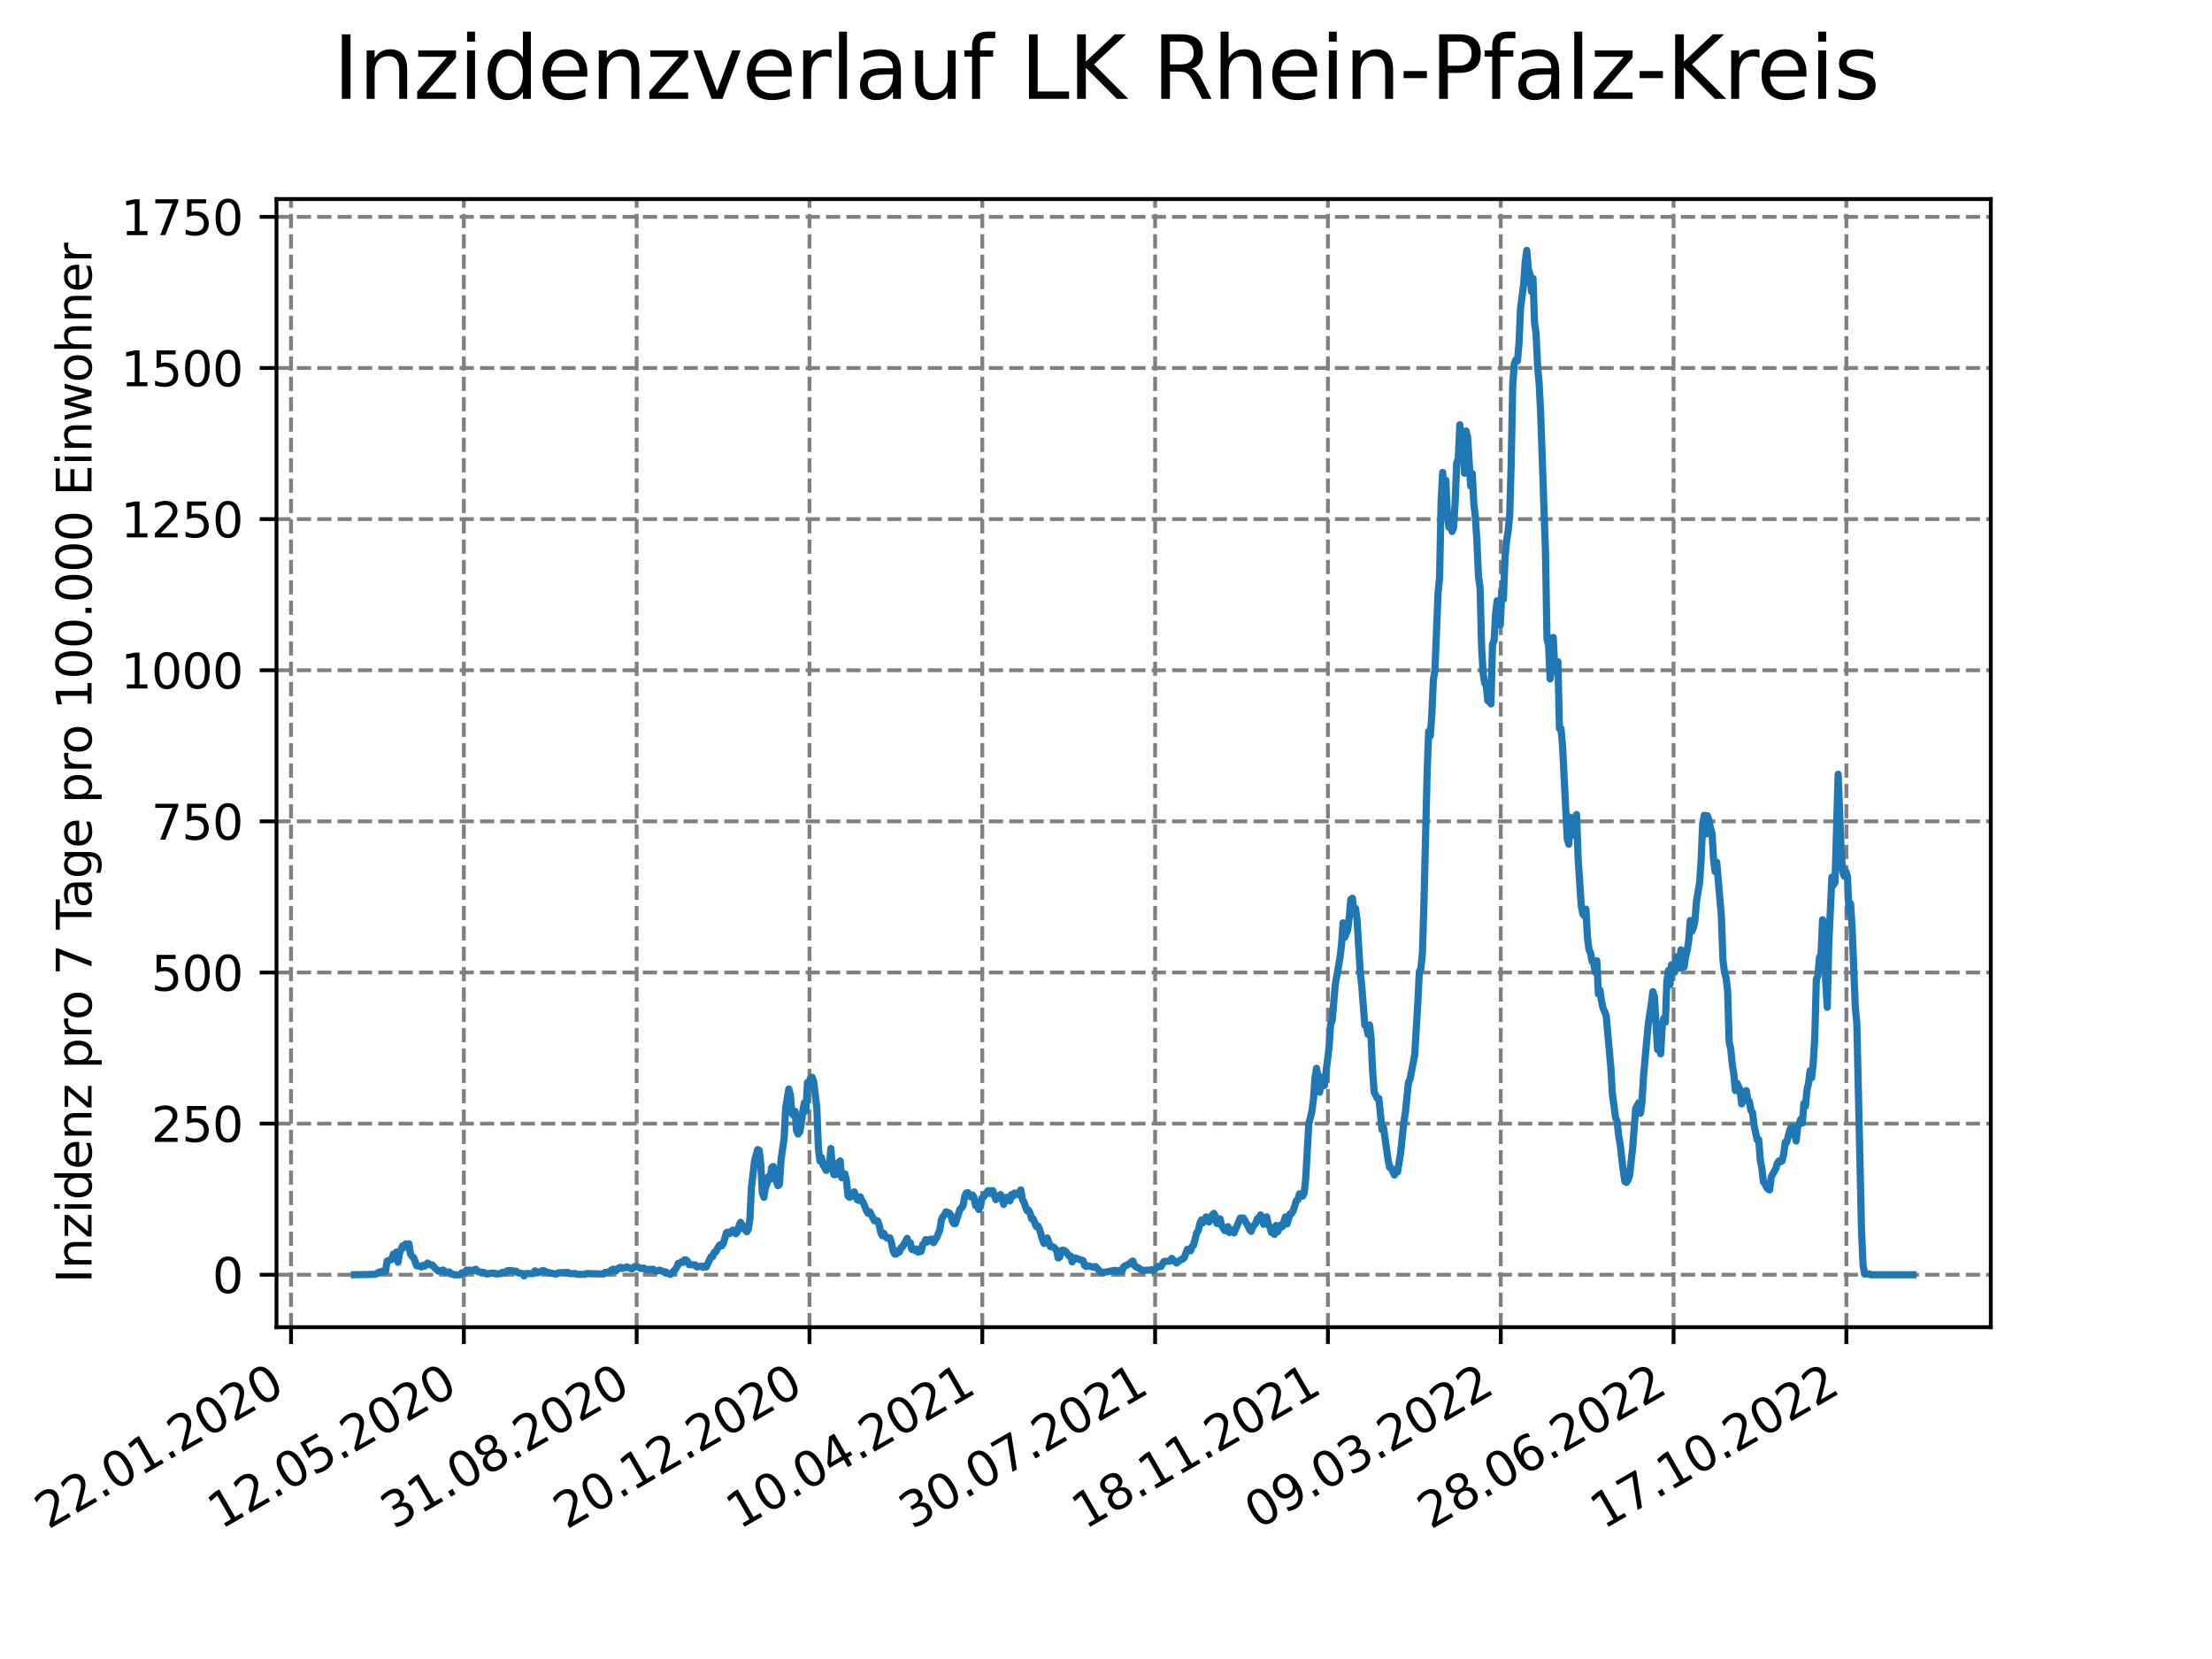 <?xml version="1.0" encoding="utf-8" standalone="no"?>
<!DOCTYPE svg PUBLIC "-//W3C//DTD SVG 1.1//EN"
  "http://www.w3.org/Graphics/SVG/1.1/DTD/svg11.dtd">
<svg xmlns:xlink="http://www.w3.org/1999/xlink" width="460.8pt" height="345.6pt" viewBox="0 0 460.8 345.6" xmlns="http://www.w3.org/2000/svg" version="1.1">
 <defs>
  <style type="text/css">*{stroke-linejoin: round; stroke-linecap: butt}</style>
 </defs>
 <g id="figure_1">
  <g id="patch_1">
   <path d="M 0 345.6 
L 460.8 345.6 
L 460.8 0 
L 0 0 
z
" style="fill: #ffffff"/>
  </g>
  <g id="axes_1">
   <g id="patch_2">
    <path d="M 57.6 276.48 
L 414.72 276.48 
L 414.72 41.472 
L 57.6 41.472 
z
" style="fill: #ffffff"/>
   </g>
   <g id="matplotlib.axis_1">
    <g id="xtick_1">
     <g id="line2d_1">
      <path d="M 60.63 276.48 
L 60.63 41.472 
" clip-path="url(#p0c5336e4b3)" style="fill: none; stroke-dasharray: 2.96,1.28; stroke-dashoffset: 0; stroke: #808080; stroke-width: 0.8"/>
     </g>
     <g id="line2d_2">
      <defs>
       <path id="m149371cf46" d="M 0 0 
L 0 3.5 
" style="stroke: #000000; stroke-width: 0.8"/>
      </defs>
      <g>
       <use xlink:href="#m149371cf46" x="60.63" y="276.48" style="stroke: #000000; stroke-width: 0.8"/>
      </g>
     </g>
     <g id="text_1">
      <!-- 22.01.2020 -->
      <g transform="translate(10.005 318.689) rotate(-30) scale(0.1 -0.1)">
       <defs>
        <path id="DejaVuSans-32" d="M 1228 531 
L 3431 531 
L 3431 0 
L 469 0 
L 469 531 
Q 828 903 1448 1529 
Q 2069 2156 2228 2338 
Q 2531 2678 2651 2914 
Q 2772 3150 2772 3378 
Q 2772 3750 2511 3984 
Q 2250 4219 1831 4219 
Q 1534 4219 1204 4116 
Q 875 4013 500 3803 
L 500 4441 
Q 881 4594 1212 4672 
Q 1544 4750 1819 4750 
Q 2544 4750 2975 4387 
Q 3406 4025 3406 3419 
Q 3406 3131 3298 2873 
Q 3191 2616 2906 2266 
Q 2828 2175 2409 1742 
Q 1991 1309 1228 531 
z
" transform="scale(0.016)"/>
        <path id="DejaVuSans-2e" d="M 684 794 
L 1344 794 
L 1344 0 
L 684 0 
L 684 794 
z
" transform="scale(0.016)"/>
        <path id="DejaVuSans-30" d="M 2034 4250 
Q 1547 4250 1301 3770 
Q 1056 3291 1056 2328 
Q 1056 1369 1301 889 
Q 1547 409 2034 409 
Q 2525 409 2770 889 
Q 3016 1369 3016 2328 
Q 3016 3291 2770 3770 
Q 2525 4250 2034 4250 
z
M 2034 4750 
Q 2819 4750 3233 4129 
Q 3647 3509 3647 2328 
Q 3647 1150 3233 529 
Q 2819 -91 2034 -91 
Q 1250 -91 836 529 
Q 422 1150 422 2328 
Q 422 3509 836 4129 
Q 1250 4750 2034 4750 
z
" transform="scale(0.016)"/>
        <path id="DejaVuSans-31" d="M 794 531 
L 1825 531 
L 1825 4091 
L 703 3866 
L 703 4441 
L 1819 4666 
L 2450 4666 
L 2450 531 
L 3481 531 
L 3481 0 
L 794 0 
L 794 531 
z
" transform="scale(0.016)"/>
       </defs>
       <use xlink:href="#DejaVuSans-32"/>
       <use xlink:href="#DejaVuSans-32" x="63.623"/>
       <use xlink:href="#DejaVuSans-2e" x="127.246"/>
       <use xlink:href="#DejaVuSans-30" x="159.033"/>
       <use xlink:href="#DejaVuSans-31" x="222.656"/>
       <use xlink:href="#DejaVuSans-2e" x="286.279"/>
       <use xlink:href="#DejaVuSans-32" x="318.066"/>
       <use xlink:href="#DejaVuSans-30" x="381.689"/>
       <use xlink:href="#DejaVuSans-32" x="445.312"/>
       <use xlink:href="#DejaVuSans-30" x="508.936"/>
      </g>
     </g>
    </g>
    <g id="xtick_2">
     <g id="line2d_3">
      <path d="M 96.63 276.48 
L 96.63 41.472 
" clip-path="url(#p0c5336e4b3)" style="fill: none; stroke-dasharray: 2.96,1.28; stroke-dashoffset: 0; stroke: #808080; stroke-width: 0.8"/>
     </g>
     <g id="line2d_4">
      <g>
       <use xlink:href="#m149371cf46" x="96.63" y="276.48" style="stroke: #000000; stroke-width: 0.8"/>
      </g>
     </g>
     <g id="text_2">
      <!-- 12.05.2020 -->
      <g transform="translate(46.005 318.689) rotate(-30) scale(0.1 -0.1)">
       <defs>
        <path id="DejaVuSans-35" d="M 691 4666 
L 3169 4666 
L 3169 4134 
L 1269 4134 
L 1269 2991 
Q 1406 3038 1543 3061 
Q 1681 3084 1819 3084 
Q 2600 3084 3056 2656 
Q 3513 2228 3513 1497 
Q 3513 744 3044 326 
Q 2575 -91 1722 -91 
Q 1428 -91 1123 -41 
Q 819 9 494 109 
L 494 744 
Q 775 591 1075 516 
Q 1375 441 1709 441 
Q 2250 441 2565 725 
Q 2881 1009 2881 1497 
Q 2881 1984 2565 2268 
Q 2250 2553 1709 2553 
Q 1456 2553 1204 2497 
Q 953 2441 691 2322 
L 691 4666 
z
" transform="scale(0.016)"/>
       </defs>
       <use xlink:href="#DejaVuSans-31"/>
       <use xlink:href="#DejaVuSans-32" x="63.623"/>
       <use xlink:href="#DejaVuSans-2e" x="127.246"/>
       <use xlink:href="#DejaVuSans-30" x="159.033"/>
       <use xlink:href="#DejaVuSans-35" x="222.656"/>
       <use xlink:href="#DejaVuSans-2e" x="286.279"/>
       <use xlink:href="#DejaVuSans-32" x="318.066"/>
       <use xlink:href="#DejaVuSans-30" x="381.689"/>
       <use xlink:href="#DejaVuSans-32" x="445.312"/>
       <use xlink:href="#DejaVuSans-30" x="508.936"/>
      </g>
     </g>
    </g>
    <g id="xtick_3">
     <g id="line2d_5">
      <path d="M 132.631 276.48 
L 132.631 41.472 
" clip-path="url(#p0c5336e4b3)" style="fill: none; stroke-dasharray: 2.96,1.28; stroke-dashoffset: 0; stroke: #808080; stroke-width: 0.8"/>
     </g>
     <g id="line2d_6">
      <g>
       <use xlink:href="#m149371cf46" x="132.631" y="276.48" style="stroke: #000000; stroke-width: 0.8"/>
      </g>
     </g>
     <g id="text_3">
      <!-- 31.08.2020 -->
      <g transform="translate(82.006 318.689) rotate(-30) scale(0.1 -0.1)">
       <defs>
        <path id="DejaVuSans-33" d="M 2597 2516 
Q 3050 2419 3304 2112 
Q 3559 1806 3559 1356 
Q 3559 666 3084 287 
Q 2609 -91 1734 -91 
Q 1441 -91 1130 -33 
Q 819 25 488 141 
L 488 750 
Q 750 597 1062 519 
Q 1375 441 1716 441 
Q 2309 441 2620 675 
Q 2931 909 2931 1356 
Q 2931 1769 2642 2001 
Q 2353 2234 1838 2234 
L 1294 2234 
L 1294 2753 
L 1863 2753 
Q 2328 2753 2575 2939 
Q 2822 3125 2822 3475 
Q 2822 3834 2567 4026 
Q 2313 4219 1838 4219 
Q 1578 4219 1281 4162 
Q 984 4106 628 3988 
L 628 4550 
Q 988 4650 1302 4700 
Q 1616 4750 1894 4750 
Q 2613 4750 3031 4423 
Q 3450 4097 3450 3541 
Q 3450 3153 3228 2886 
Q 3006 2619 2597 2516 
z
" transform="scale(0.016)"/>
        <path id="DejaVuSans-38" d="M 2034 2216 
Q 1584 2216 1326 1975 
Q 1069 1734 1069 1313 
Q 1069 891 1326 650 
Q 1584 409 2034 409 
Q 2484 409 2743 651 
Q 3003 894 3003 1313 
Q 3003 1734 2745 1975 
Q 2488 2216 2034 2216 
z
M 1403 2484 
Q 997 2584 770 2862 
Q 544 3141 544 3541 
Q 544 4100 942 4425 
Q 1341 4750 2034 4750 
Q 2731 4750 3128 4425 
Q 3525 4100 3525 3541 
Q 3525 3141 3298 2862 
Q 3072 2584 2669 2484 
Q 3125 2378 3379 2068 
Q 3634 1759 3634 1313 
Q 3634 634 3220 271 
Q 2806 -91 2034 -91 
Q 1263 -91 848 271 
Q 434 634 434 1313 
Q 434 1759 690 2068 
Q 947 2378 1403 2484 
z
M 1172 3481 
Q 1172 3119 1398 2916 
Q 1625 2713 2034 2713 
Q 2441 2713 2670 2916 
Q 2900 3119 2900 3481 
Q 2900 3844 2670 4047 
Q 2441 4250 2034 4250 
Q 1625 4250 1398 4047 
Q 1172 3844 1172 3481 
z
" transform="scale(0.016)"/>
       </defs>
       <use xlink:href="#DejaVuSans-33"/>
       <use xlink:href="#DejaVuSans-31" x="63.623"/>
       <use xlink:href="#DejaVuSans-2e" x="127.246"/>
       <use xlink:href="#DejaVuSans-30" x="159.033"/>
       <use xlink:href="#DejaVuSans-38" x="222.656"/>
       <use xlink:href="#DejaVuSans-2e" x="286.279"/>
       <use xlink:href="#DejaVuSans-32" x="318.066"/>
       <use xlink:href="#DejaVuSans-30" x="381.689"/>
       <use xlink:href="#DejaVuSans-32" x="445.312"/>
       <use xlink:href="#DejaVuSans-30" x="508.936"/>
      </g>
     </g>
    </g>
    <g id="xtick_4">
     <g id="line2d_7">
      <path d="M 168.632 276.48 
L 168.632 41.472 
" clip-path="url(#p0c5336e4b3)" style="fill: none; stroke-dasharray: 2.96,1.28; stroke-dashoffset: 0; stroke: #808080; stroke-width: 0.8"/>
     </g>
     <g id="line2d_8">
      <g>
       <use xlink:href="#m149371cf46" x="168.632" y="276.48" style="stroke: #000000; stroke-width: 0.8"/>
      </g>
     </g>
     <g id="text_4">
      <!-- 20.12.2020 -->
      <g transform="translate(118.007 318.689) rotate(-30) scale(0.1 -0.1)">
       <use xlink:href="#DejaVuSans-32"/>
       <use xlink:href="#DejaVuSans-30" x="63.623"/>
       <use xlink:href="#DejaVuSans-2e" x="127.246"/>
       <use xlink:href="#DejaVuSans-31" x="159.033"/>
       <use xlink:href="#DejaVuSans-32" x="222.656"/>
       <use xlink:href="#DejaVuSans-2e" x="286.279"/>
       <use xlink:href="#DejaVuSans-32" x="318.066"/>
       <use xlink:href="#DejaVuSans-30" x="381.689"/>
       <use xlink:href="#DejaVuSans-32" x="445.312"/>
       <use xlink:href="#DejaVuSans-30" x="508.936"/>
      </g>
     </g>
    </g>
    <g id="xtick_5">
     <g id="line2d_9">
      <path d="M 204.632 276.48 
L 204.632 41.472 
" clip-path="url(#p0c5336e4b3)" style="fill: none; stroke-dasharray: 2.96,1.28; stroke-dashoffset: 0; stroke: #808080; stroke-width: 0.8"/>
     </g>
     <g id="line2d_10">
      <g>
       <use xlink:href="#m149371cf46" x="204.632" y="276.48" style="stroke: #000000; stroke-width: 0.8"/>
      </g>
     </g>
     <g id="text_5">
      <!-- 10.04.2021 -->
      <g transform="translate(154.007 318.689) rotate(-30) scale(0.1 -0.1)">
       <defs>
        <path id="DejaVuSans-34" d="M 2419 4116 
L 825 1625 
L 2419 1625 
L 2419 4116 
z
M 2253 4666 
L 3047 4666 
L 3047 1625 
L 3713 1625 
L 3713 1100 
L 3047 1100 
L 3047 0 
L 2419 0 
L 2419 1100 
L 313 1100 
L 313 1709 
L 2253 4666 
z
" transform="scale(0.016)"/>
       </defs>
       <use xlink:href="#DejaVuSans-31"/>
       <use xlink:href="#DejaVuSans-30" x="63.623"/>
       <use xlink:href="#DejaVuSans-2e" x="127.246"/>
       <use xlink:href="#DejaVuSans-30" x="159.033"/>
       <use xlink:href="#DejaVuSans-34" x="222.656"/>
       <use xlink:href="#DejaVuSans-2e" x="286.279"/>
       <use xlink:href="#DejaVuSans-32" x="318.066"/>
       <use xlink:href="#DejaVuSans-30" x="381.689"/>
       <use xlink:href="#DejaVuSans-32" x="445.312"/>
       <use xlink:href="#DejaVuSans-31" x="508.936"/>
      </g>
     </g>
    </g>
    <g id="xtick_6">
     <g id="line2d_11">
      <path d="M 240.633 276.48 
L 240.633 41.472 
" clip-path="url(#p0c5336e4b3)" style="fill: none; stroke-dasharray: 2.96,1.28; stroke-dashoffset: 0; stroke: #808080; stroke-width: 0.8"/>
     </g>
     <g id="line2d_12">
      <g>
       <use xlink:href="#m149371cf46" x="240.633" y="276.48" style="stroke: #000000; stroke-width: 0.8"/>
      </g>
     </g>
     <g id="text_6">
      <!-- 30.07.2021 -->
      <g transform="translate(190.008 318.689) rotate(-30) scale(0.1 -0.1)">
       <defs>
        <path id="DejaVuSans-37" d="M 525 4666 
L 3525 4666 
L 3525 4397 
L 1831 0 
L 1172 0 
L 2766 4134 
L 525 4134 
L 525 4666 
z
" transform="scale(0.016)"/>
       </defs>
       <use xlink:href="#DejaVuSans-33"/>
       <use xlink:href="#DejaVuSans-30" x="63.623"/>
       <use xlink:href="#DejaVuSans-2e" x="127.246"/>
       <use xlink:href="#DejaVuSans-30" x="159.033"/>
       <use xlink:href="#DejaVuSans-37" x="222.656"/>
       <use xlink:href="#DejaVuSans-2e" x="286.279"/>
       <use xlink:href="#DejaVuSans-32" x="318.066"/>
       <use xlink:href="#DejaVuSans-30" x="381.689"/>
       <use xlink:href="#DejaVuSans-32" x="445.312"/>
       <use xlink:href="#DejaVuSans-31" x="508.936"/>
      </g>
     </g>
    </g>
    <g id="xtick_7">
     <g id="line2d_13">
      <path d="M 276.634 276.48 
L 276.634 41.472 
" clip-path="url(#p0c5336e4b3)" style="fill: none; stroke-dasharray: 2.96,1.28; stroke-dashoffset: 0; stroke: #808080; stroke-width: 0.8"/>
     </g>
     <g id="line2d_14">
      <g>
       <use xlink:href="#m149371cf46" x="276.634" y="276.48" style="stroke: #000000; stroke-width: 0.8"/>
      </g>
     </g>
     <g id="text_7">
      <!-- 18.11.2021 -->
      <g transform="translate(226.008 318.689) rotate(-30) scale(0.1 -0.1)">
       <use xlink:href="#DejaVuSans-31"/>
       <use xlink:href="#DejaVuSans-38" x="63.623"/>
       <use xlink:href="#DejaVuSans-2e" x="127.246"/>
       <use xlink:href="#DejaVuSans-31" x="159.033"/>
       <use xlink:href="#DejaVuSans-31" x="222.656"/>
       <use xlink:href="#DejaVuSans-2e" x="286.279"/>
       <use xlink:href="#DejaVuSans-32" x="318.066"/>
       <use xlink:href="#DejaVuSans-30" x="381.689"/>
       <use xlink:href="#DejaVuSans-32" x="445.312"/>
       <use xlink:href="#DejaVuSans-31" x="508.936"/>
      </g>
     </g>
    </g>
    <g id="xtick_8">
     <g id="line2d_15">
      <path d="M 312.634 276.48 
L 312.634 41.472 
" clip-path="url(#p0c5336e4b3)" style="fill: none; stroke-dasharray: 2.96,1.28; stroke-dashoffset: 0; stroke: #808080; stroke-width: 0.8"/>
     </g>
     <g id="line2d_16">
      <g>
       <use xlink:href="#m149371cf46" x="312.634" y="276.48" style="stroke: #000000; stroke-width: 0.8"/>
      </g>
     </g>
     <g id="text_8">
      <!-- 09.03.2022 -->
      <g transform="translate(262.009 318.689) rotate(-30) scale(0.1 -0.1)">
       <defs>
        <path id="DejaVuSans-39" d="M 703 97 
L 703 672 
Q 941 559 1184 500 
Q 1428 441 1663 441 
Q 2288 441 2617 861 
Q 2947 1281 2994 2138 
Q 2813 1869 2534 1725 
Q 2256 1581 1919 1581 
Q 1219 1581 811 2004 
Q 403 2428 403 3163 
Q 403 3881 828 4315 
Q 1253 4750 1959 4750 
Q 2769 4750 3195 4129 
Q 3622 3509 3622 2328 
Q 3622 1225 3098 567 
Q 2575 -91 1691 -91 
Q 1453 -91 1209 -44 
Q 966 3 703 97 
z
M 1959 2075 
Q 2384 2075 2632 2365 
Q 2881 2656 2881 3163 
Q 2881 3666 2632 3958 
Q 2384 4250 1959 4250 
Q 1534 4250 1286 3958 
Q 1038 3666 1038 3163 
Q 1038 2656 1286 2365 
Q 1534 2075 1959 2075 
z
" transform="scale(0.016)"/>
       </defs>
       <use xlink:href="#DejaVuSans-30"/>
       <use xlink:href="#DejaVuSans-39" x="63.623"/>
       <use xlink:href="#DejaVuSans-2e" x="127.246"/>
       <use xlink:href="#DejaVuSans-30" x="159.033"/>
       <use xlink:href="#DejaVuSans-33" x="222.656"/>
       <use xlink:href="#DejaVuSans-2e" x="286.279"/>
       <use xlink:href="#DejaVuSans-32" x="318.066"/>
       <use xlink:href="#DejaVuSans-30" x="381.689"/>
       <use xlink:href="#DejaVuSans-32" x="445.312"/>
       <use xlink:href="#DejaVuSans-32" x="508.936"/>
      </g>
     </g>
    </g>
    <g id="xtick_9">
     <g id="line2d_17">
      <path d="M 348.635 276.48 
L 348.635 41.472 
" clip-path="url(#p0c5336e4b3)" style="fill: none; stroke-dasharray: 2.96,1.28; stroke-dashoffset: 0; stroke: #808080; stroke-width: 0.8"/>
     </g>
     <g id="line2d_18">
      <g>
       <use xlink:href="#m149371cf46" x="348.635" y="276.48" style="stroke: #000000; stroke-width: 0.8"/>
      </g>
     </g>
     <g id="text_9">
      <!-- 28.06.2022 -->
      <g transform="translate(298.01 318.689) rotate(-30) scale(0.1 -0.1)">
       <defs>
        <path id="DejaVuSans-36" d="M 2113 2584 
Q 1688 2584 1439 2293 
Q 1191 2003 1191 1497 
Q 1191 994 1439 701 
Q 1688 409 2113 409 
Q 2538 409 2786 701 
Q 3034 994 3034 1497 
Q 3034 2003 2786 2293 
Q 2538 2584 2113 2584 
z
M 3366 4563 
L 3366 3988 
Q 3128 4100 2886 4159 
Q 2644 4219 2406 4219 
Q 1781 4219 1451 3797 
Q 1122 3375 1075 2522 
Q 1259 2794 1537 2939 
Q 1816 3084 2150 3084 
Q 2853 3084 3261 2657 
Q 3669 2231 3669 1497 
Q 3669 778 3244 343 
Q 2819 -91 2113 -91 
Q 1303 -91 875 529 
Q 447 1150 447 2328 
Q 447 3434 972 4092 
Q 1497 4750 2381 4750 
Q 2619 4750 2861 4703 
Q 3103 4656 3366 4563 
z
" transform="scale(0.016)"/>
       </defs>
       <use xlink:href="#DejaVuSans-32"/>
       <use xlink:href="#DejaVuSans-38" x="63.623"/>
       <use xlink:href="#DejaVuSans-2e" x="127.246"/>
       <use xlink:href="#DejaVuSans-30" x="159.033"/>
       <use xlink:href="#DejaVuSans-36" x="222.656"/>
       <use xlink:href="#DejaVuSans-2e" x="286.279"/>
       <use xlink:href="#DejaVuSans-32" x="318.066"/>
       <use xlink:href="#DejaVuSans-30" x="381.689"/>
       <use xlink:href="#DejaVuSans-32" x="445.312"/>
       <use xlink:href="#DejaVuSans-32" x="508.936"/>
      </g>
     </g>
    </g>
    <g id="xtick_10">
     <g id="line2d_19">
      <path d="M 384.636 276.48 
L 384.636 41.472 
" clip-path="url(#p0c5336e4b3)" style="fill: none; stroke-dasharray: 2.96,1.28; stroke-dashoffset: 0; stroke: #808080; stroke-width: 0.8"/>
     </g>
     <g id="line2d_20">
      <g>
       <use xlink:href="#m149371cf46" x="384.636" y="276.48" style="stroke: #000000; stroke-width: 0.8"/>
      </g>
     </g>
     <g id="text_10">
      <!-- 17.10.2022 -->
      <g transform="translate(334.01 318.689) rotate(-30) scale(0.1 -0.1)">
       <use xlink:href="#DejaVuSans-31"/>
       <use xlink:href="#DejaVuSans-37" x="63.623"/>
       <use xlink:href="#DejaVuSans-2e" x="127.246"/>
       <use xlink:href="#DejaVuSans-31" x="159.033"/>
       <use xlink:href="#DejaVuSans-30" x="222.656"/>
       <use xlink:href="#DejaVuSans-2e" x="286.279"/>
       <use xlink:href="#DejaVuSans-32" x="318.066"/>
       <use xlink:href="#DejaVuSans-30" x="381.689"/>
       <use xlink:href="#DejaVuSans-32" x="445.312"/>
       <use xlink:href="#DejaVuSans-32" x="508.936"/>
      </g>
     </g>
    </g>
   </g>
   <g id="matplotlib.axis_2">
    <g id="ytick_1">
     <g id="line2d_21">
      <path d="M 57.6 265.553 
L 414.72 265.553 
" clip-path="url(#p0c5336e4b3)" style="fill: none; stroke-dasharray: 2.96,1.28; stroke-dashoffset: 0; stroke: #808080; stroke-width: 0.8"/>
     </g>
     <g id="line2d_22">
      <defs>
       <path id="m6a093a8dba" d="M 0 0 
L -3.5 0 
" style="stroke: #000000; stroke-width: 0.8"/>
      </defs>
      <g>
       <use xlink:href="#m6a093a8dba" x="57.6" y="265.553" style="stroke: #000000; stroke-width: 0.8"/>
      </g>
     </g>
     <g id="text_11">
      <!-- 0 -->
      <g transform="translate(44.237 269.353) scale(0.1 -0.1)">
       <use xlink:href="#DejaVuSans-30"/>
      </g>
     </g>
    </g>
    <g id="ytick_2">
     <g id="line2d_23">
      <path d="M 57.6 234.071 
L 414.72 234.071 
" clip-path="url(#p0c5336e4b3)" style="fill: none; stroke-dasharray: 2.96,1.28; stroke-dashoffset: 0; stroke: #808080; stroke-width: 0.8"/>
     </g>
     <g id="line2d_24">
      <g>
       <use xlink:href="#m6a093a8dba" x="57.6" y="234.071" style="stroke: #000000; stroke-width: 0.8"/>
      </g>
     </g>
     <g id="text_12">
      <!-- 250 -->
      <g transform="translate(31.512 237.87) scale(0.1 -0.1)">
       <use xlink:href="#DejaVuSans-32"/>
       <use xlink:href="#DejaVuSans-35" x="63.623"/>
       <use xlink:href="#DejaVuSans-30" x="127.246"/>
      </g>
     </g>
    </g>
    <g id="ytick_3">
     <g id="line2d_25">
      <path d="M 57.6 202.589 
L 414.72 202.589 
" clip-path="url(#p0c5336e4b3)" style="fill: none; stroke-dasharray: 2.96,1.28; stroke-dashoffset: 0; stroke: #808080; stroke-width: 0.8"/>
     </g>
     <g id="line2d_26">
      <g>
       <use xlink:href="#m6a093a8dba" x="57.6" y="202.589" style="stroke: #000000; stroke-width: 0.8"/>
      </g>
     </g>
     <g id="text_13">
      <!-- 500 -->
      <g transform="translate(31.512 206.388) scale(0.1 -0.1)">
       <use xlink:href="#DejaVuSans-35"/>
       <use xlink:href="#DejaVuSans-30" x="63.623"/>
       <use xlink:href="#DejaVuSans-30" x="127.246"/>
      </g>
     </g>
    </g>
    <g id="ytick_4">
     <g id="line2d_27">
      <path d="M 57.6 171.107 
L 414.72 171.107 
" clip-path="url(#p0c5336e4b3)" style="fill: none; stroke-dasharray: 2.96,1.28; stroke-dashoffset: 0; stroke: #808080; stroke-width: 0.8"/>
     </g>
     <g id="line2d_28">
      <g>
       <use xlink:href="#m6a093a8dba" x="57.6" y="171.107" style="stroke: #000000; stroke-width: 0.8"/>
      </g>
     </g>
     <g id="text_14">
      <!-- 750 -->
      <g transform="translate(31.512 174.906) scale(0.1 -0.1)">
       <use xlink:href="#DejaVuSans-37"/>
       <use xlink:href="#DejaVuSans-35" x="63.623"/>
       <use xlink:href="#DejaVuSans-30" x="127.246"/>
      </g>
     </g>
    </g>
    <g id="ytick_5">
     <g id="line2d_29">
      <path d="M 57.6 139.624 
L 414.72 139.624 
" clip-path="url(#p0c5336e4b3)" style="fill: none; stroke-dasharray: 2.96,1.28; stroke-dashoffset: 0; stroke: #808080; stroke-width: 0.8"/>
     </g>
     <g id="line2d_30">
      <g>
       <use xlink:href="#m6a093a8dba" x="57.6" y="139.624" style="stroke: #000000; stroke-width: 0.8"/>
      </g>
     </g>
     <g id="text_15">
      <!-- 1000 -->
      <g transform="translate(25.15 143.423) scale(0.1 -0.1)">
       <use xlink:href="#DejaVuSans-31"/>
       <use xlink:href="#DejaVuSans-30" x="63.623"/>
       <use xlink:href="#DejaVuSans-30" x="127.246"/>
       <use xlink:href="#DejaVuSans-30" x="190.869"/>
      </g>
     </g>
    </g>
    <g id="ytick_6">
     <g id="line2d_31">
      <path d="M 57.6 108.142 
L 414.72 108.142 
" clip-path="url(#p0c5336e4b3)" style="fill: none; stroke-dasharray: 2.96,1.28; stroke-dashoffset: 0; stroke: #808080; stroke-width: 0.8"/>
     </g>
     <g id="line2d_32">
      <g>
       <use xlink:href="#m6a093a8dba" x="57.6" y="108.142" style="stroke: #000000; stroke-width: 0.8"/>
      </g>
     </g>
     <g id="text_16">
      <!-- 1250 -->
      <g transform="translate(25.15 111.941) scale(0.1 -0.1)">
       <use xlink:href="#DejaVuSans-31"/>
       <use xlink:href="#DejaVuSans-32" x="63.623"/>
       <use xlink:href="#DejaVuSans-35" x="127.246"/>
       <use xlink:href="#DejaVuSans-30" x="190.869"/>
      </g>
     </g>
    </g>
    <g id="ytick_7">
     <g id="line2d_33">
      <path d="M 57.6 76.66 
L 414.72 76.66 
" clip-path="url(#p0c5336e4b3)" style="fill: none; stroke-dasharray: 2.96,1.28; stroke-dashoffset: 0; stroke: #808080; stroke-width: 0.8"/>
     </g>
     <g id="line2d_34">
      <g>
       <use xlink:href="#m6a093a8dba" x="57.6" y="76.66" style="stroke: #000000; stroke-width: 0.8"/>
      </g>
     </g>
     <g id="text_17">
      <!-- 1500 -->
      <g transform="translate(25.15 80.459) scale(0.1 -0.1)">
       <use xlink:href="#DejaVuSans-31"/>
       <use xlink:href="#DejaVuSans-35" x="63.623"/>
       <use xlink:href="#DejaVuSans-30" x="127.246"/>
       <use xlink:href="#DejaVuSans-30" x="190.869"/>
      </g>
     </g>
    </g>
    <g id="ytick_8">
     <g id="line2d_35">
      <path d="M 57.6 45.177 
L 414.72 45.177 
" clip-path="url(#p0c5336e4b3)" style="fill: none; stroke-dasharray: 2.96,1.28; stroke-dashoffset: 0; stroke: #808080; stroke-width: 0.8"/>
     </g>
     <g id="line2d_36">
      <g>
       <use xlink:href="#m6a093a8dba" x="57.6" y="45.177" style="stroke: #000000; stroke-width: 0.8"/>
      </g>
     </g>
     <g id="text_18">
      <!-- 1750 -->
      <g transform="translate(25.15 48.977) scale(0.1 -0.1)">
       <use xlink:href="#DejaVuSans-31"/>
       <use xlink:href="#DejaVuSans-37" x="63.623"/>
       <use xlink:href="#DejaVuSans-35" x="127.246"/>
       <use xlink:href="#DejaVuSans-30" x="190.869"/>
      </g>
     </g>
    </g>
    <g id="text_19">
     <!-- Inzidenz pro 7 Tage pro 100.000 Einwohner -->
     <g transform="translate(19.07 267.301) rotate(-90) scale(0.1 -0.1)">
      <defs>
       <path id="DejaVuSans-49" d="M 628 4666 
L 1259 4666 
L 1259 0 
L 628 0 
L 628 4666 
z
" transform="scale(0.016)"/>
       <path id="DejaVuSans-6e" d="M 3513 2113 
L 3513 0 
L 2938 0 
L 2938 2094 
Q 2938 2591 2744 2837 
Q 2550 3084 2163 3084 
Q 1697 3084 1428 2787 
Q 1159 2491 1159 1978 
L 1159 0 
L 581 0 
L 581 3500 
L 1159 3500 
L 1159 2956 
Q 1366 3272 1645 3428 
Q 1925 3584 2291 3584 
Q 2894 3584 3203 3211 
Q 3513 2838 3513 2113 
z
" transform="scale(0.016)"/>
       <path id="DejaVuSans-7a" d="M 353 3500 
L 3084 3500 
L 3084 2975 
L 922 459 
L 3084 459 
L 3084 0 
L 275 0 
L 275 525 
L 2438 3041 
L 353 3041 
L 353 3500 
z
" transform="scale(0.016)"/>
       <path id="DejaVuSans-69" d="M 603 3500 
L 1178 3500 
L 1178 0 
L 603 0 
L 603 3500 
z
M 603 4863 
L 1178 4863 
L 1178 4134 
L 603 4134 
L 603 4863 
z
" transform="scale(0.016)"/>
       <path id="DejaVuSans-64" d="M 2906 2969 
L 2906 4863 
L 3481 4863 
L 3481 0 
L 2906 0 
L 2906 525 
Q 2725 213 2448 61 
Q 2172 -91 1784 -91 
Q 1150 -91 751 415 
Q 353 922 353 1747 
Q 353 2572 751 3078 
Q 1150 3584 1784 3584 
Q 2172 3584 2448 3432 
Q 2725 3281 2906 2969 
z
M 947 1747 
Q 947 1113 1208 752 
Q 1469 391 1925 391 
Q 2381 391 2643 752 
Q 2906 1113 2906 1747 
Q 2906 2381 2643 2742 
Q 2381 3103 1925 3103 
Q 1469 3103 1208 2742 
Q 947 2381 947 1747 
z
" transform="scale(0.016)"/>
       <path id="DejaVuSans-65" d="M 3597 1894 
L 3597 1613 
L 953 1613 
Q 991 1019 1311 708 
Q 1631 397 2203 397 
Q 2534 397 2845 478 
Q 3156 559 3463 722 
L 3463 178 
Q 3153 47 2828 -22 
Q 2503 -91 2169 -91 
Q 1331 -91 842 396 
Q 353 884 353 1716 
Q 353 2575 817 3079 
Q 1281 3584 2069 3584 
Q 2775 3584 3186 3129 
Q 3597 2675 3597 1894 
z
M 3022 2063 
Q 3016 2534 2758 2815 
Q 2500 3097 2075 3097 
Q 1594 3097 1305 2825 
Q 1016 2553 972 2059 
L 3022 2063 
z
" transform="scale(0.016)"/>
       <path id="DejaVuSans-20" transform="scale(0.016)"/>
       <path id="DejaVuSans-70" d="M 1159 525 
L 1159 -1331 
L 581 -1331 
L 581 3500 
L 1159 3500 
L 1159 2969 
Q 1341 3281 1617 3432 
Q 1894 3584 2278 3584 
Q 2916 3584 3314 3078 
Q 3713 2572 3713 1747 
Q 3713 922 3314 415 
Q 2916 -91 2278 -91 
Q 1894 -91 1617 61 
Q 1341 213 1159 525 
z
M 3116 1747 
Q 3116 2381 2855 2742 
Q 2594 3103 2138 3103 
Q 1681 3103 1420 2742 
Q 1159 2381 1159 1747 
Q 1159 1113 1420 752 
Q 1681 391 2138 391 
Q 2594 391 2855 752 
Q 3116 1113 3116 1747 
z
" transform="scale(0.016)"/>
       <path id="DejaVuSans-72" d="M 2631 2963 
Q 2534 3019 2420 3045 
Q 2306 3072 2169 3072 
Q 1681 3072 1420 2755 
Q 1159 2438 1159 1844 
L 1159 0 
L 581 0 
L 581 3500 
L 1159 3500 
L 1159 2956 
Q 1341 3275 1631 3429 
Q 1922 3584 2338 3584 
Q 2397 3584 2469 3576 
Q 2541 3569 2628 3553 
L 2631 2963 
z
" transform="scale(0.016)"/>
       <path id="DejaVuSans-6f" d="M 1959 3097 
Q 1497 3097 1228 2736 
Q 959 2375 959 1747 
Q 959 1119 1226 758 
Q 1494 397 1959 397 
Q 2419 397 2687 759 
Q 2956 1122 2956 1747 
Q 2956 2369 2687 2733 
Q 2419 3097 1959 3097 
z
M 1959 3584 
Q 2709 3584 3137 3096 
Q 3566 2609 3566 1747 
Q 3566 888 3137 398 
Q 2709 -91 1959 -91 
Q 1206 -91 779 398 
Q 353 888 353 1747 
Q 353 2609 779 3096 
Q 1206 3584 1959 3584 
z
" transform="scale(0.016)"/>
       <path id="DejaVuSans-54" d="M -19 4666 
L 3928 4666 
L 3928 4134 
L 2272 4134 
L 2272 0 
L 1638 0 
L 1638 4134 
L -19 4134 
L -19 4666 
z
" transform="scale(0.016)"/>
       <path id="DejaVuSans-61" d="M 2194 1759 
Q 1497 1759 1228 1600 
Q 959 1441 959 1056 
Q 959 750 1161 570 
Q 1363 391 1709 391 
Q 2188 391 2477 730 
Q 2766 1069 2766 1631 
L 2766 1759 
L 2194 1759 
z
M 3341 1997 
L 3341 0 
L 2766 0 
L 2766 531 
Q 2569 213 2275 61 
Q 1981 -91 1556 -91 
Q 1019 -91 701 211 
Q 384 513 384 1019 
Q 384 1609 779 1909 
Q 1175 2209 1959 2209 
L 2766 2209 
L 2766 2266 
Q 2766 2663 2505 2880 
Q 2244 3097 1772 3097 
Q 1472 3097 1187 3025 
Q 903 2953 641 2809 
L 641 3341 
Q 956 3463 1253 3523 
Q 1550 3584 1831 3584 
Q 2591 3584 2966 3190 
Q 3341 2797 3341 1997 
z
" transform="scale(0.016)"/>
       <path id="DejaVuSans-67" d="M 2906 1791 
Q 2906 2416 2648 2759 
Q 2391 3103 1925 3103 
Q 1463 3103 1205 2759 
Q 947 2416 947 1791 
Q 947 1169 1205 825 
Q 1463 481 1925 481 
Q 2391 481 2648 825 
Q 2906 1169 2906 1791 
z
M 3481 434 
Q 3481 -459 3084 -895 
Q 2688 -1331 1869 -1331 
Q 1566 -1331 1297 -1286 
Q 1028 -1241 775 -1147 
L 775 -588 
Q 1028 -725 1275 -790 
Q 1522 -856 1778 -856 
Q 2344 -856 2625 -561 
Q 2906 -266 2906 331 
L 2906 616 
Q 2728 306 2450 153 
Q 2172 0 1784 0 
Q 1141 0 747 490 
Q 353 981 353 1791 
Q 353 2603 747 3093 
Q 1141 3584 1784 3584 
Q 2172 3584 2450 3431 
Q 2728 3278 2906 2969 
L 2906 3500 
L 3481 3500 
L 3481 434 
z
" transform="scale(0.016)"/>
       <path id="DejaVuSans-45" d="M 628 4666 
L 3578 4666 
L 3578 4134 
L 1259 4134 
L 1259 2753 
L 3481 2753 
L 3481 2222 
L 1259 2222 
L 1259 531 
L 3634 531 
L 3634 0 
L 628 0 
L 628 4666 
z
" transform="scale(0.016)"/>
       <path id="DejaVuSans-77" d="M 269 3500 
L 844 3500 
L 1563 769 
L 2278 3500 
L 2956 3500 
L 3675 769 
L 4391 3500 
L 4966 3500 
L 4050 0 
L 3372 0 
L 2619 2869 
L 1863 0 
L 1184 0 
L 269 3500 
z
" transform="scale(0.016)"/>
       <path id="DejaVuSans-68" d="M 3513 2113 
L 3513 0 
L 2938 0 
L 2938 2094 
Q 2938 2591 2744 2837 
Q 2550 3084 2163 3084 
Q 1697 3084 1428 2787 
Q 1159 2491 1159 1978 
L 1159 0 
L 581 0 
L 581 4863 
L 1159 4863 
L 1159 2956 
Q 1366 3272 1645 3428 
Q 1925 3584 2291 3584 
Q 2894 3584 3203 3211 
Q 3513 2838 3513 2113 
z
" transform="scale(0.016)"/>
      </defs>
      <use xlink:href="#DejaVuSans-49"/>
      <use xlink:href="#DejaVuSans-6e" x="29.492"/>
      <use xlink:href="#DejaVuSans-7a" x="92.871"/>
      <use xlink:href="#DejaVuSans-69" x="145.361"/>
      <use xlink:href="#DejaVuSans-64" x="173.145"/>
      <use xlink:href="#DejaVuSans-65" x="236.621"/>
      <use xlink:href="#DejaVuSans-6e" x="298.145"/>
      <use xlink:href="#DejaVuSans-7a" x="361.523"/>
      <use xlink:href="#DejaVuSans-20" x="414.014"/>
      <use xlink:href="#DejaVuSans-70" x="445.801"/>
      <use xlink:href="#DejaVuSans-72" x="509.277"/>
      <use xlink:href="#DejaVuSans-6f" x="548.141"/>
      <use xlink:href="#DejaVuSans-20" x="609.322"/>
      <use xlink:href="#DejaVuSans-37" x="641.109"/>
      <use xlink:href="#DejaVuSans-20" x="704.732"/>
      <use xlink:href="#DejaVuSans-54" x="736.52"/>
      <use xlink:href="#DejaVuSans-61" x="781.104"/>
      <use xlink:href="#DejaVuSans-67" x="842.383"/>
      <use xlink:href="#DejaVuSans-65" x="905.859"/>
      <use xlink:href="#DejaVuSans-20" x="967.383"/>
      <use xlink:href="#DejaVuSans-70" x="999.17"/>
      <use xlink:href="#DejaVuSans-72" x="1062.646"/>
      <use xlink:href="#DejaVuSans-6f" x="1101.51"/>
      <use xlink:href="#DejaVuSans-20" x="1162.691"/>
      <use xlink:href="#DejaVuSans-31" x="1194.479"/>
      <use xlink:href="#DejaVuSans-30" x="1258.102"/>
      <use xlink:href="#DejaVuSans-30" x="1321.725"/>
      <use xlink:href="#DejaVuSans-2e" x="1385.348"/>
      <use xlink:href="#DejaVuSans-30" x="1417.135"/>
      <use xlink:href="#DejaVuSans-30" x="1480.758"/>
      <use xlink:href="#DejaVuSans-30" x="1544.381"/>
      <use xlink:href="#DejaVuSans-20" x="1608.004"/>
      <use xlink:href="#DejaVuSans-45" x="1639.791"/>
      <use xlink:href="#DejaVuSans-69" x="1702.975"/>
      <use xlink:href="#DejaVuSans-6e" x="1730.758"/>
      <use xlink:href="#DejaVuSans-77" x="1794.137"/>
      <use xlink:href="#DejaVuSans-6f" x="1875.924"/>
      <use xlink:href="#DejaVuSans-68" x="1937.105"/>
      <use xlink:href="#DejaVuSans-6e" x="2000.484"/>
      <use xlink:href="#DejaVuSans-65" x="2063.863"/>
      <use xlink:href="#DejaVuSans-72" x="2125.387"/>
     </g>
    </g>
   </g>
   <g id="line2d_37">
    <path d="M 73.833 265.553 
L 78.049 265.472 
L 78.373 265.391 
L 79.022 264.983 
L 79.346 264.983 
L 79.671 264.82 
L 80.319 264.82 
L 80.644 262.703 
L 81.292 262.458 
L 81.617 262.377 
L 81.941 261.237 
L 82.265 261.237 
L 82.59 260.829 
L 82.914 262.947 
L 83.238 260.992 
L 83.887 259.526 
L 84.211 259.852 
L 84.536 259.119 
L 84.86 259.2 
L 85.184 259.119 
L 85.509 261.237 
L 85.833 261.725 
L 86.157 261.97 
L 86.806 263.68 
L 87.455 263.762 
L 87.779 263.924 
L 88.103 263.599 
L 88.428 263.762 
L 88.752 263.517 
L 89.076 263.11 
L 89.401 263.436 
L 90.049 263.517 
L 90.698 264.25 
L 91.347 264.82 
L 92.32 264.576 
L 92.644 264.983 
L 93.617 264.983 
L 93.941 265.391 
L 94.266 265.391 
L 94.59 265.553 
L 95.887 265.553 
L 96.212 265.146 
L 96.86 265.065 
L 97.185 264.576 
L 97.509 264.658 
L 97.833 264.576 
L 98.482 264.739 
L 98.806 264.495 
L 99.13 264.413 
L 99.455 264.902 
L 99.779 264.902 
L 100.103 265.065 
L 100.752 265.065 
L 101.401 265.391 
L 102.374 265.228 
L 103.022 265.228 
L 103.347 265.391 
L 104.32 265.309 
L 104.644 265.065 
L 105.293 265.065 
L 105.617 264.739 
L 106.266 264.658 
L 107.239 264.82 
L 107.563 264.82 
L 107.887 265.146 
L 108.86 265.309 
L 109.185 265.798 
L 109.509 265.309 
L 111.131 265.309 
L 111.455 264.739 
L 111.779 265.146 
L 112.104 265.146 
L 113.077 264.658 
L 113.401 264.739 
L 113.725 264.983 
L 115.671 265.391 
L 115.996 265.391 
L 116.32 265.146 
L 118.266 265.065 
L 118.59 265.309 
L 119.888 265.309 
L 120.212 265.472 
L 121.834 265.472 
L 122.158 265.309 
L 125.726 265.391 
L 126.05 265.065 
L 127.023 264.983 
L 127.347 264.576 
L 127.672 264.413 
L 127.996 264.413 
L 128.32 264.739 
L 128.969 264.087 
L 129.293 264.006 
L 129.618 264.25 
L 129.942 264.087 
L 130.266 264.087 
L 130.591 263.924 
L 131.239 264.169 
L 131.564 264.332 
L 131.888 264.169 
L 132.212 263.843 
L 132.861 263.924 
L 133.509 264.25 
L 134.158 264.169 
L 134.482 264.495 
L 136.104 264.413 
L 136.428 264.739 
L 136.753 264.82 
L 137.401 264.576 
L 138.374 264.983 
L 138.699 264.983 
L 139.023 265.228 
L 139.672 265.472 
L 140.645 264.495 
L 140.969 264.006 
L 141.293 263.191 
L 141.618 263.191 
L 141.942 262.866 
L 142.266 262.947 
L 142.591 262.458 
L 142.915 262.458 
L 143.239 262.784 
L 143.564 263.436 
L 144.861 263.517 
L 145.185 263.924 
L 146.158 263.762 
L 146.483 264.006 
L 146.807 263.762 
L 147.131 263.924 
L 148.104 261.807 
L 148.429 261.807 
L 148.753 260.911 
L 149.077 260.829 
L 149.726 259.608 
L 150.05 259.282 
L 150.375 259.526 
L 150.699 258.956 
L 151.348 256.757 
L 151.672 256.675 
L 151.996 257.001 
L 152.645 256.268 
L 153.294 257.001 
L 153.618 256.594 
L 153.942 255.372 
L 154.267 254.639 
L 154.591 255.209 
L 154.915 256.024 
L 155.24 256.187 
L 155.564 256.594 
L 155.888 256.105 
L 156.213 253.988 
L 156.537 247.39 
L 157.186 241.851 
L 157.834 239.489 
L 158.159 239.652 
L 158.483 242.503 
L 158.807 248.449 
L 159.132 249.426 
L 159.456 247.309 
L 159.78 246.576 
L 160.105 245.109 
L 160.429 245.68 
L 160.753 243.236 
L 161.078 242.992 
L 161.402 243.969 
L 161.726 246.005 
L 162.051 246.983 
L 162.375 246.738 
L 162.699 241.607 
L 163.348 237.127 
L 163.672 230.774 
L 164.321 226.865 
L 164.645 228.086 
L 164.97 231.915 
L 165.294 232.322 
L 165.618 231.507 
L 165.943 235.58 
L 166.267 236.231 
L 166.591 235.824 
L 166.915 234.195 
L 167.24 231.426 
L 167.564 229.715 
L 167.888 231.426 
L 168.213 225.48 
L 168.537 225.561 
L 168.861 224.584 
L 169.186 224.421 
L 169.51 225.399 
L 170.159 230.774 
L 170.483 239.082 
L 170.807 241.851 
L 171.132 241.118 
L 171.456 242.666 
L 172.105 243.806 
L 172.429 242.747 
L 172.753 243.48 
L 173.078 239.245 
L 173.402 243.318 
L 173.726 244.702 
L 174.051 244.702 
L 174.375 242.829 
L 174.699 242.177 
L 175.024 241.851 
L 175.348 245.354 
L 175.672 244.784 
L 175.997 244.539 
L 176.321 245.843 
L 176.645 249.101 
L 176.97 249.426 
L 177.294 249.263 
L 177.943 248.286 
L 178.591 249.915 
L 178.916 250.078 
L 179.24 249.345 
L 179.564 250.159 
L 179.889 250.648 
L 180.537 252.277 
L 180.862 252.766 
L 181.186 252.44 
L 182.159 254.313 
L 182.483 254.232 
L 182.808 254.313 
L 183.132 255.128 
L 183.456 256.675 
L 183.781 257.408 
L 184.105 256.92 
L 184.429 257.571 
L 184.754 257.897 
L 185.078 257.816 
L 185.402 257.897 
L 185.727 258.956 
L 186.051 260.585 
L 186.375 261.237 
L 186.7 261.237 
L 187.024 260.585 
L 187.348 260.829 
L 187.673 259.933 
L 187.997 259.771 
L 188.97 257.979 
L 189.294 258.956 
L 189.619 258.875 
L 189.943 260.259 
L 190.267 260.259 
L 190.592 260.504 
L 190.916 260.178 
L 191.24 260.829 
L 191.889 260.666 
L 192.213 259.282 
L 192.538 258.956 
L 192.862 258.223 
L 193.186 258.712 
L 193.511 258.549 
L 193.835 258.142 
L 194.159 258.142 
L 194.484 258.875 
L 195.132 257.816 
L 195.781 256.187 
L 196.105 254.15 
L 196.43 253.417 
L 196.754 253.092 
L 197.078 252.44 
L 197.727 252.684 
L 198.051 253.092 
L 198.376 254.313 
L 198.7 254.884 
L 199.024 254.884 
L 199.673 252.847 
L 199.997 251.87 
L 200.322 251.625 
L 200.646 251.055 
L 200.97 249.263 
L 201.295 248.53 
L 201.619 248.449 
L 202.267 249.345 
L 202.592 248.938 
L 202.916 249.508 
L 203.24 251.137 
L 203.565 251.055 
L 203.889 251.951 
L 204.213 251.463 
L 204.538 249.589 
L 204.862 249.345 
L 205.835 248.042 
L 206.159 248.612 
L 206.484 248.042 
L 206.808 248.042 
L 207.457 249.915 
L 207.781 249.345 
L 208.105 249.182 
L 208.43 248.856 
L 208.754 249.345 
L 209.078 250.892 
L 209.403 249.671 
L 209.727 249.426 
L 210.051 249.671 
L 210.376 250.159 
L 210.7 248.856 
L 211.024 249.182 
L 211.349 248.53 
L 211.997 248.856 
L 212.646 247.879 
L 212.97 249.834 
L 213.295 250.404 
L 213.943 252.196 
L 214.268 252.114 
L 214.592 252.766 
L 214.916 253.906 
L 215.241 253.906 
L 215.889 255.535 
L 216.214 255.372 
L 216.538 256.024 
L 217.187 258.304 
L 217.511 259.037 
L 217.835 258.793 
L 218.16 257.897 
L 218.808 259.689 
L 219.457 259.771 
L 220.106 260.422 
L 220.43 262.051 
L 220.754 261.888 
L 221.079 260.585 
L 221.403 260.422 
L 221.727 260.504 
L 222.052 260.748 
L 222.7 261.644 
L 223.025 261.644 
L 223.349 262.866 
L 223.673 262.295 
L 223.998 262.051 
L 224.646 262.295 
L 225.619 262.621 
L 225.944 263.599 
L 226.268 263.843 
L 226.592 263.68 
L 227.89 264.006 
L 228.214 263.843 
L 229.187 264.902 
L 229.511 265.065 
L 230.484 264.983 
L 232.106 264.658 
L 232.43 264.658 
L 232.755 264.902 
L 233.079 264.658 
L 233.403 264.82 
L 233.728 264.82 
L 234.052 263.924 
L 234.376 263.68 
L 234.701 263.599 
L 235.025 263.354 
L 235.349 263.273 
L 235.674 262.866 
L 235.998 262.703 
L 236.322 263.599 
L 236.646 263.924 
L 236.971 264.006 
L 237.944 264.658 
L 239.565 264.576 
L 239.89 264.495 
L 240.214 264.739 
L 241.187 263.843 
L 241.836 263.843 
L 242.484 262.784 
L 243.782 262.703 
L 244.106 262.133 
L 244.43 262.54 
L 244.755 262.703 
L 245.079 263.11 
L 246.052 262.377 
L 246.376 262.295 
L 246.701 261.97 
L 247.349 260.259 
L 247.674 260.504 
L 247.998 260.585 
L 248.322 259.689 
L 248.647 259.363 
L 249.295 256.838 
L 249.62 256.35 
L 249.944 254.965 
L 250.268 254.15 
L 250.593 254.721 
L 250.917 254.313 
L 251.241 253.499 
L 251.89 254.558 
L 252.539 253.092 
L 252.863 252.766 
L 253.187 253.417 
L 253.512 254.884 
L 254.16 253.906 
L 254.485 255.291 
L 255.133 256.35 
L 255.458 256.35 
L 255.782 255.535 
L 256.106 256.757 
L 256.431 256.187 
L 257.079 256.838 
L 258.377 253.743 
L 259.025 253.743 
L 259.674 254.884 
L 259.998 255.372 
L 260.323 256.187 
L 260.647 256.513 
L 260.971 255.535 
L 261.62 254.802 
L 261.944 253.825 
L 262.269 254.15 
L 262.593 253.092 
L 262.917 253.662 
L 263.242 255.046 
L 263.89 253.499 
L 264.215 255.128 
L 264.539 255.617 
L 264.863 256.757 
L 265.188 256.675 
L 265.512 257.164 
L 265.836 255.291 
L 266.161 256.594 
L 266.809 255.209 
L 267.134 255.535 
L 267.782 253.499 
L 268.107 254.965 
L 268.755 252.847 
L 269.08 252.766 
L 269.404 252.196 
L 270.053 250.159 
L 270.377 249.915 
L 270.701 248.693 
L 271.025 248.856 
L 271.35 249.182 
L 271.674 248.53 
L 271.998 245.598 
L 272.647 234.114 
L 273.296 231.507 
L 273.62 228.982 
L 273.944 224.503 
L 274.269 222.548 
L 274.593 224.503 
L 274.917 227.516 
L 275.242 224.421 
L 275.566 226.05 
L 275.89 226.132 
L 276.863 218.231 
L 277.188 213.344 
L 277.512 212.692 
L 278.161 205.117 
L 279.134 199.579 
L 279.458 196.891 
L 279.782 192.248 
L 280.107 195.262 
L 280.755 193.714 
L 281.08 191.027 
L 281.404 187.361 
L 281.728 187.117 
L 282.053 190.049 
L 282.377 189.235 
L 282.701 191.597 
L 283.35 202.348 
L 283.674 205.362 
L 284.323 213.588 
L 284.647 213.751 
L 284.972 215.462 
L 285.296 213.507 
L 285.62 216.195 
L 285.945 223.199 
L 286.269 227.516 
L 286.918 228.819 
L 287.242 228.819 
L 287.891 235.335 
L 288.215 234.928 
L 289.188 241.77 
L 289.512 243.236 
L 289.837 243.318 
L 290.485 244.784 
L 290.81 244.214 
L 291.134 244.132 
L 291.783 240.141 
L 292.431 233.869 
L 292.756 231.833 
L 293.404 225.48 
L 293.729 224.828 
L 294.702 219.779 
L 295.35 209.027 
L 295.675 202.43 
L 295.999 201.778 
L 296.323 198.439 
L 296.648 187.606 
L 297.296 161.053 
L 297.621 152.338 
L 297.945 153.315 
L 298.269 148.998 
L 298.594 141.668 
L 298.918 139.713 
L 299.567 123.586 
L 299.891 120.246 
L 300.215 104.364 
L 300.54 98.418 
L 300.864 105.015 
L 301.188 100.047 
L 301.513 107.052 
L 301.837 109.821 
L 302.161 107.948 
L 302.486 110.717 
L 302.81 109.902 
L 303.134 104.608 
L 303.459 96.463 
L 303.783 95.567 
L 304.107 88.481 
L 304.432 91.902 
L 304.756 91.82 
L 305.08 98.581 
L 305.405 89.784 
L 305.729 91.087 
L 306.377 101.269 
L 306.702 98.662 
L 307.026 104.934 
L 307.35 107.785 
L 307.675 112.835 
L 307.999 120.165 
L 308.323 122.364 
L 308.648 134.907 
L 308.972 140.365 
L 309.296 142.319 
L 309.621 142.808 
L 309.945 145.985 
L 310.269 146.148 
L 310.594 146.636 
L 310.918 134.174 
L 311.242 133.441 
L 311.567 127.821 
L 311.891 125.133 
L 312.215 130.02 
L 312.54 130.183 
L 312.864 122.853 
L 313.188 124.808 
L 313.513 116.337 
L 313.837 112.753 
L 314.161 110.717 
L 314.486 107.54 
L 314.81 96.463 
L 315.134 80.01 
L 315.459 75.775 
L 315.783 74.96 
L 316.107 75.205 
L 316.432 71.539 
L 316.756 64.209 
L 317.405 59.24 
L 317.729 54.598 
L 318.053 52.154 
L 318.378 56.064 
L 318.702 57.041 
L 319.026 60.706 
L 319.351 58.019 
L 319.675 67.222 
L 319.999 69.585 
L 320.324 76.589 
L 320.648 80.092 
L 320.972 86.689 
L 321.945 114.789 
L 322.27 133.116 
L 322.594 134.419 
L 322.918 141.424 
L 323.243 138.491 
L 323.567 132.79 
L 323.891 139.387 
L 324.216 140.039 
L 324.54 137.84 
L 324.864 151.768 
L 325.189 151.768 
L 325.513 155.514 
L 326.486 174.737 
L 326.81 175.877 
L 327.135 170.257 
L 327.459 173.189 
L 327.783 173.515 
L 328.108 174.085 
L 328.432 169.687 
L 328.756 178.972 
L 329.405 188.665 
L 329.729 190.375 
L 330.054 190.782 
L 330.378 189.398 
L 330.702 195.343 
L 331.027 197.868 
L 331.351 198.52 
L 331.675 200.312 
L 332 200.638 
L 332.324 202.511 
L 332.648 200.149 
L 332.973 207.072 
L 333.297 206.258 
L 333.621 208.538 
L 333.946 210.004 
L 334.594 211.552 
L 335.567 222.385 
L 335.892 227.924 
L 336.54 232.811 
L 336.865 233.544 
L 337.189 236.557 
L 337.513 238.349 
L 338.162 243.969 
L 338.486 246.087 
L 338.811 246.331 
L 339.135 245.843 
L 339.459 244.947 
L 340.108 239.164 
L 340.756 230.856 
L 341.405 229.715 
L 341.729 231.915 
L 342.054 229.553 
L 342.378 224.177 
L 343.027 216.928 
L 343.351 213.425 
L 344 209.109 
L 344.324 206.584 
L 344.648 207.642 
L 345.297 218.638 
L 345.621 217.416 
L 345.946 219.534 
L 346.27 213.833 
L 346.594 212.122 
L 346.919 212.937 
L 347.243 204.466 
L 347.567 202.185 
L 347.892 205.117 
L 348.216 200.964 
L 348.54 201.126 
L 348.865 202.511 
L 349.189 199.335 
L 349.513 201.289 
L 349.838 201.697 
L 350.162 197.868 
L 350.486 201.452 
L 350.811 201.452 
L 351.135 199.335 
L 351.459 198.031 
L 351.784 195.995 
L 352.108 191.76 
L 352.432 194.04 
L 352.757 193.226 
L 353.081 191.841 
L 353.405 187.769 
L 354.054 183.859 
L 354.378 179.053 
L 354.703 171.56 
L 355.027 169.85 
L 355.351 173.759 
L 355.676 169.931 
L 356 170.827 
L 356.324 172.537 
L 356.649 173.596 
L 356.973 179.135 
L 357.297 181.578 
L 357.622 179.624 
L 358.595 190.864 
L 358.919 199.986 
L 359.243 202.511 
L 359.568 203.733 
L 359.892 206.339 
L 360.216 217.091 
L 360.541 218.475 
L 360.865 221.733 
L 361.189 223.77 
L 361.514 227.19 
L 361.838 225.643 
L 362.487 227.028 
L 362.811 229.96 
L 363.135 229.39 
L 363.46 228.494 
L 363.784 227.19 
L 364.108 229.145 
L 364.433 229.471 
L 364.757 231.344 
L 365.081 231.752 
L 365.406 234.44 
L 366.054 237.453 
L 366.379 237.453 
L 366.703 241.689 
L 367.027 243.318 
L 367.352 246.25 
L 367.676 246.576 
L 368 247.309 
L 368.325 247.716 
L 368.649 247.879 
L 368.973 245.191 
L 369.946 243.399 
L 370.271 242.259 
L 370.595 241.851 
L 370.919 242.014 
L 371.244 241.851 
L 371.568 240.467 
L 371.892 237.942 
L 372.217 237.942 
L 372.865 235.335 
L 373.19 234.765 
L 373.514 235.906 
L 373.838 235.987 
L 374.163 237.698 
L 374.487 234.684 
L 374.811 234.114 
L 375.135 233.136 
L 375.46 233.951 
L 375.784 229.878 
L 376.108 230.448 
L 376.433 227.028 
L 376.757 225.643 
L 377.081 223.037 
L 377.406 224.503 
L 377.73 221.408 
L 378.054 216.032 
L 378.379 204.059 
L 378.703 203.244 
L 379.027 199.497 
L 379.352 198.846 
L 379.676 191.597 
L 380 193.063 
L 380.325 204.384 
L 380.649 209.842 
L 380.973 196.484 
L 381.622 182.719 
L 381.946 184.348 
L 382.271 183.778 
L 382.919 161.297 
L 383.568 177.669 
L 383.892 181.66 
L 384.217 182.556 
L 384.541 181.578 
L 384.865 182.637 
L 385.19 190.212 
L 385.514 188.257 
L 385.838 193.47 
L 386.487 209.679 
L 386.811 213.262 
L 387.784 256.268 
L 388.109 263.599 
L 388.433 265.391 
L 389.406 265.391 
L 389.73 265.553 
L 398.487 265.553 
L 398.487 265.553 
" clip-path="url(#p0c5336e4b3)" style="fill: none; stroke: #1f77b4; stroke-width: 1.5; stroke-linecap: square"/>
   </g>
   <g id="patch_3">
    <path d="M 57.6 276.48 
L 57.6 41.472 
" style="fill: none; stroke: #000000; stroke-width: 0.8; stroke-linejoin: miter; stroke-linecap: square"/>
   </g>
   <g id="patch_4">
    <path d="M 414.72 276.48 
L 414.72 41.472 
" style="fill: none; stroke: #000000; stroke-width: 0.8; stroke-linejoin: miter; stroke-linecap: square"/>
   </g>
   <g id="patch_5">
    <path d="M 57.6 276.48 
L 414.72 276.48 
" style="fill: none; stroke: #000000; stroke-width: 0.8; stroke-linejoin: miter; stroke-linecap: square"/>
   </g>
   <g id="patch_6">
    <path d="M 57.6 41.472 
L 414.72 41.472 
" style="fill: none; stroke: #000000; stroke-width: 0.8; stroke-linejoin: miter; stroke-linecap: square"/>
   </g>
  </g>
  <g id="text_20">
   <!-- Inzidenzverlauf LK Rhein-Pfalz-Kreis -->
   <g transform="translate(69.396 20.589) scale(0.18 -0.18)">
    <defs>
     <path id="DejaVuSans-76" d="M 191 3500 
L 800 3500 
L 1894 563 
L 2988 3500 
L 3597 3500 
L 2284 0 
L 1503 0 
L 191 3500 
z
" transform="scale(0.016)"/>
     <path id="DejaVuSans-6c" d="M 603 4863 
L 1178 4863 
L 1178 0 
L 603 0 
L 603 4863 
z
" transform="scale(0.016)"/>
     <path id="DejaVuSans-75" d="M 544 1381 
L 544 3500 
L 1119 3500 
L 1119 1403 
Q 1119 906 1312 657 
Q 1506 409 1894 409 
Q 2359 409 2629 706 
Q 2900 1003 2900 1516 
L 2900 3500 
L 3475 3500 
L 3475 0 
L 2900 0 
L 2900 538 
Q 2691 219 2414 64 
Q 2138 -91 1772 -91 
Q 1169 -91 856 284 
Q 544 659 544 1381 
z
M 1991 3584 
L 1991 3584 
z
" transform="scale(0.016)"/>
     <path id="DejaVuSans-66" d="M 2375 4863 
L 2375 4384 
L 1825 4384 
Q 1516 4384 1395 4259 
Q 1275 4134 1275 3809 
L 1275 3500 
L 2222 3500 
L 2222 3053 
L 1275 3053 
L 1275 0 
L 697 0 
L 697 3053 
L 147 3053 
L 147 3500 
L 697 3500 
L 697 3744 
Q 697 4328 969 4595 
Q 1241 4863 1831 4863 
L 2375 4863 
z
" transform="scale(0.016)"/>
     <path id="DejaVuSans-4c" d="M 628 4666 
L 1259 4666 
L 1259 531 
L 3531 531 
L 3531 0 
L 628 0 
L 628 4666 
z
" transform="scale(0.016)"/>
     <path id="DejaVuSans-4b" d="M 628 4666 
L 1259 4666 
L 1259 2694 
L 3353 4666 
L 4166 4666 
L 1850 2491 
L 4331 0 
L 3500 0 
L 1259 2247 
L 1259 0 
L 628 0 
L 628 4666 
z
" transform="scale(0.016)"/>
     <path id="DejaVuSans-52" d="M 2841 2188 
Q 3044 2119 3236 1894 
Q 3428 1669 3622 1275 
L 4263 0 
L 3584 0 
L 2988 1197 
Q 2756 1666 2539 1819 
Q 2322 1972 1947 1972 
L 1259 1972 
L 1259 0 
L 628 0 
L 628 4666 
L 2053 4666 
Q 2853 4666 3247 4331 
Q 3641 3997 3641 3322 
Q 3641 2881 3436 2590 
Q 3231 2300 2841 2188 
z
M 1259 4147 
L 1259 2491 
L 2053 2491 
Q 2509 2491 2742 2702 
Q 2975 2913 2975 3322 
Q 2975 3731 2742 3939 
Q 2509 4147 2053 4147 
L 1259 4147 
z
" transform="scale(0.016)"/>
     <path id="DejaVuSans-2d" d="M 313 2009 
L 1997 2009 
L 1997 1497 
L 313 1497 
L 313 2009 
z
" transform="scale(0.016)"/>
     <path id="DejaVuSans-50" d="M 1259 4147 
L 1259 2394 
L 2053 2394 
Q 2494 2394 2734 2622 
Q 2975 2850 2975 3272 
Q 2975 3691 2734 3919 
Q 2494 4147 2053 4147 
L 1259 4147 
z
M 628 4666 
L 2053 4666 
Q 2838 4666 3239 4311 
Q 3641 3956 3641 3272 
Q 3641 2581 3239 2228 
Q 2838 1875 2053 1875 
L 1259 1875 
L 1259 0 
L 628 0 
L 628 4666 
z
" transform="scale(0.016)"/>
     <path id="DejaVuSans-73" d="M 2834 3397 
L 2834 2853 
Q 2591 2978 2328 3040 
Q 2066 3103 1784 3103 
Q 1356 3103 1142 2972 
Q 928 2841 928 2578 
Q 928 2378 1081 2264 
Q 1234 2150 1697 2047 
L 1894 2003 
Q 2506 1872 2764 1633 
Q 3022 1394 3022 966 
Q 3022 478 2636 193 
Q 2250 -91 1575 -91 
Q 1294 -91 989 -36 
Q 684 19 347 128 
L 347 722 
Q 666 556 975 473 
Q 1284 391 1588 391 
Q 1994 391 2212 530 
Q 2431 669 2431 922 
Q 2431 1156 2273 1281 
Q 2116 1406 1581 1522 
L 1381 1569 
Q 847 1681 609 1914 
Q 372 2147 372 2553 
Q 372 3047 722 3315 
Q 1072 3584 1716 3584 
Q 2034 3584 2315 3537 
Q 2597 3491 2834 3397 
z
" transform="scale(0.016)"/>
    </defs>
    <use xlink:href="#DejaVuSans-49"/>
    <use xlink:href="#DejaVuSans-6e" x="29.492"/>
    <use xlink:href="#DejaVuSans-7a" x="92.871"/>
    <use xlink:href="#DejaVuSans-69" x="145.361"/>
    <use xlink:href="#DejaVuSans-64" x="173.145"/>
    <use xlink:href="#DejaVuSans-65" x="236.621"/>
    <use xlink:href="#DejaVuSans-6e" x="298.145"/>
    <use xlink:href="#DejaVuSans-7a" x="361.523"/>
    <use xlink:href="#DejaVuSans-76" x="414.014"/>
    <use xlink:href="#DejaVuSans-65" x="473.193"/>
    <use xlink:href="#DejaVuSans-72" x="534.717"/>
    <use xlink:href="#DejaVuSans-6c" x="575.83"/>
    <use xlink:href="#DejaVuSans-61" x="603.613"/>
    <use xlink:href="#DejaVuSans-75" x="664.893"/>
    <use xlink:href="#DejaVuSans-66" x="728.271"/>
    <use xlink:href="#DejaVuSans-20" x="763.477"/>
    <use xlink:href="#DejaVuSans-4c" x="795.264"/>
    <use xlink:href="#DejaVuSans-4b" x="850.977"/>
    <use xlink:href="#DejaVuSans-20" x="916.553"/>
    <use xlink:href="#DejaVuSans-52" x="948.34"/>
    <use xlink:href="#DejaVuSans-68" x="1017.822"/>
    <use xlink:href="#DejaVuSans-65" x="1081.201"/>
    <use xlink:href="#DejaVuSans-69" x="1142.725"/>
    <use xlink:href="#DejaVuSans-6e" x="1170.508"/>
    <use xlink:href="#DejaVuSans-2d" x="1233.887"/>
    <use xlink:href="#DejaVuSans-50" x="1269.971"/>
    <use xlink:href="#DejaVuSans-66" x="1330.273"/>
    <use xlink:href="#DejaVuSans-61" x="1365.479"/>
    <use xlink:href="#DejaVuSans-6c" x="1426.758"/>
    <use xlink:href="#DejaVuSans-7a" x="1454.541"/>
    <use xlink:href="#DejaVuSans-2d" x="1507.031"/>
    <use xlink:href="#DejaVuSans-4b" x="1543.115"/>
    <use xlink:href="#DejaVuSans-72" x="1608.691"/>
    <use xlink:href="#DejaVuSans-65" x="1647.555"/>
    <use xlink:href="#DejaVuSans-69" x="1709.078"/>
    <use xlink:href="#DejaVuSans-73" x="1736.861"/>
   </g>
  </g>
 </g>
 <defs>
  <clipPath id="p0c5336e4b3">
   <rect x="57.6" y="41.472" width="357.12" height="235.008"/>
  </clipPath>
 </defs>
</svg>
